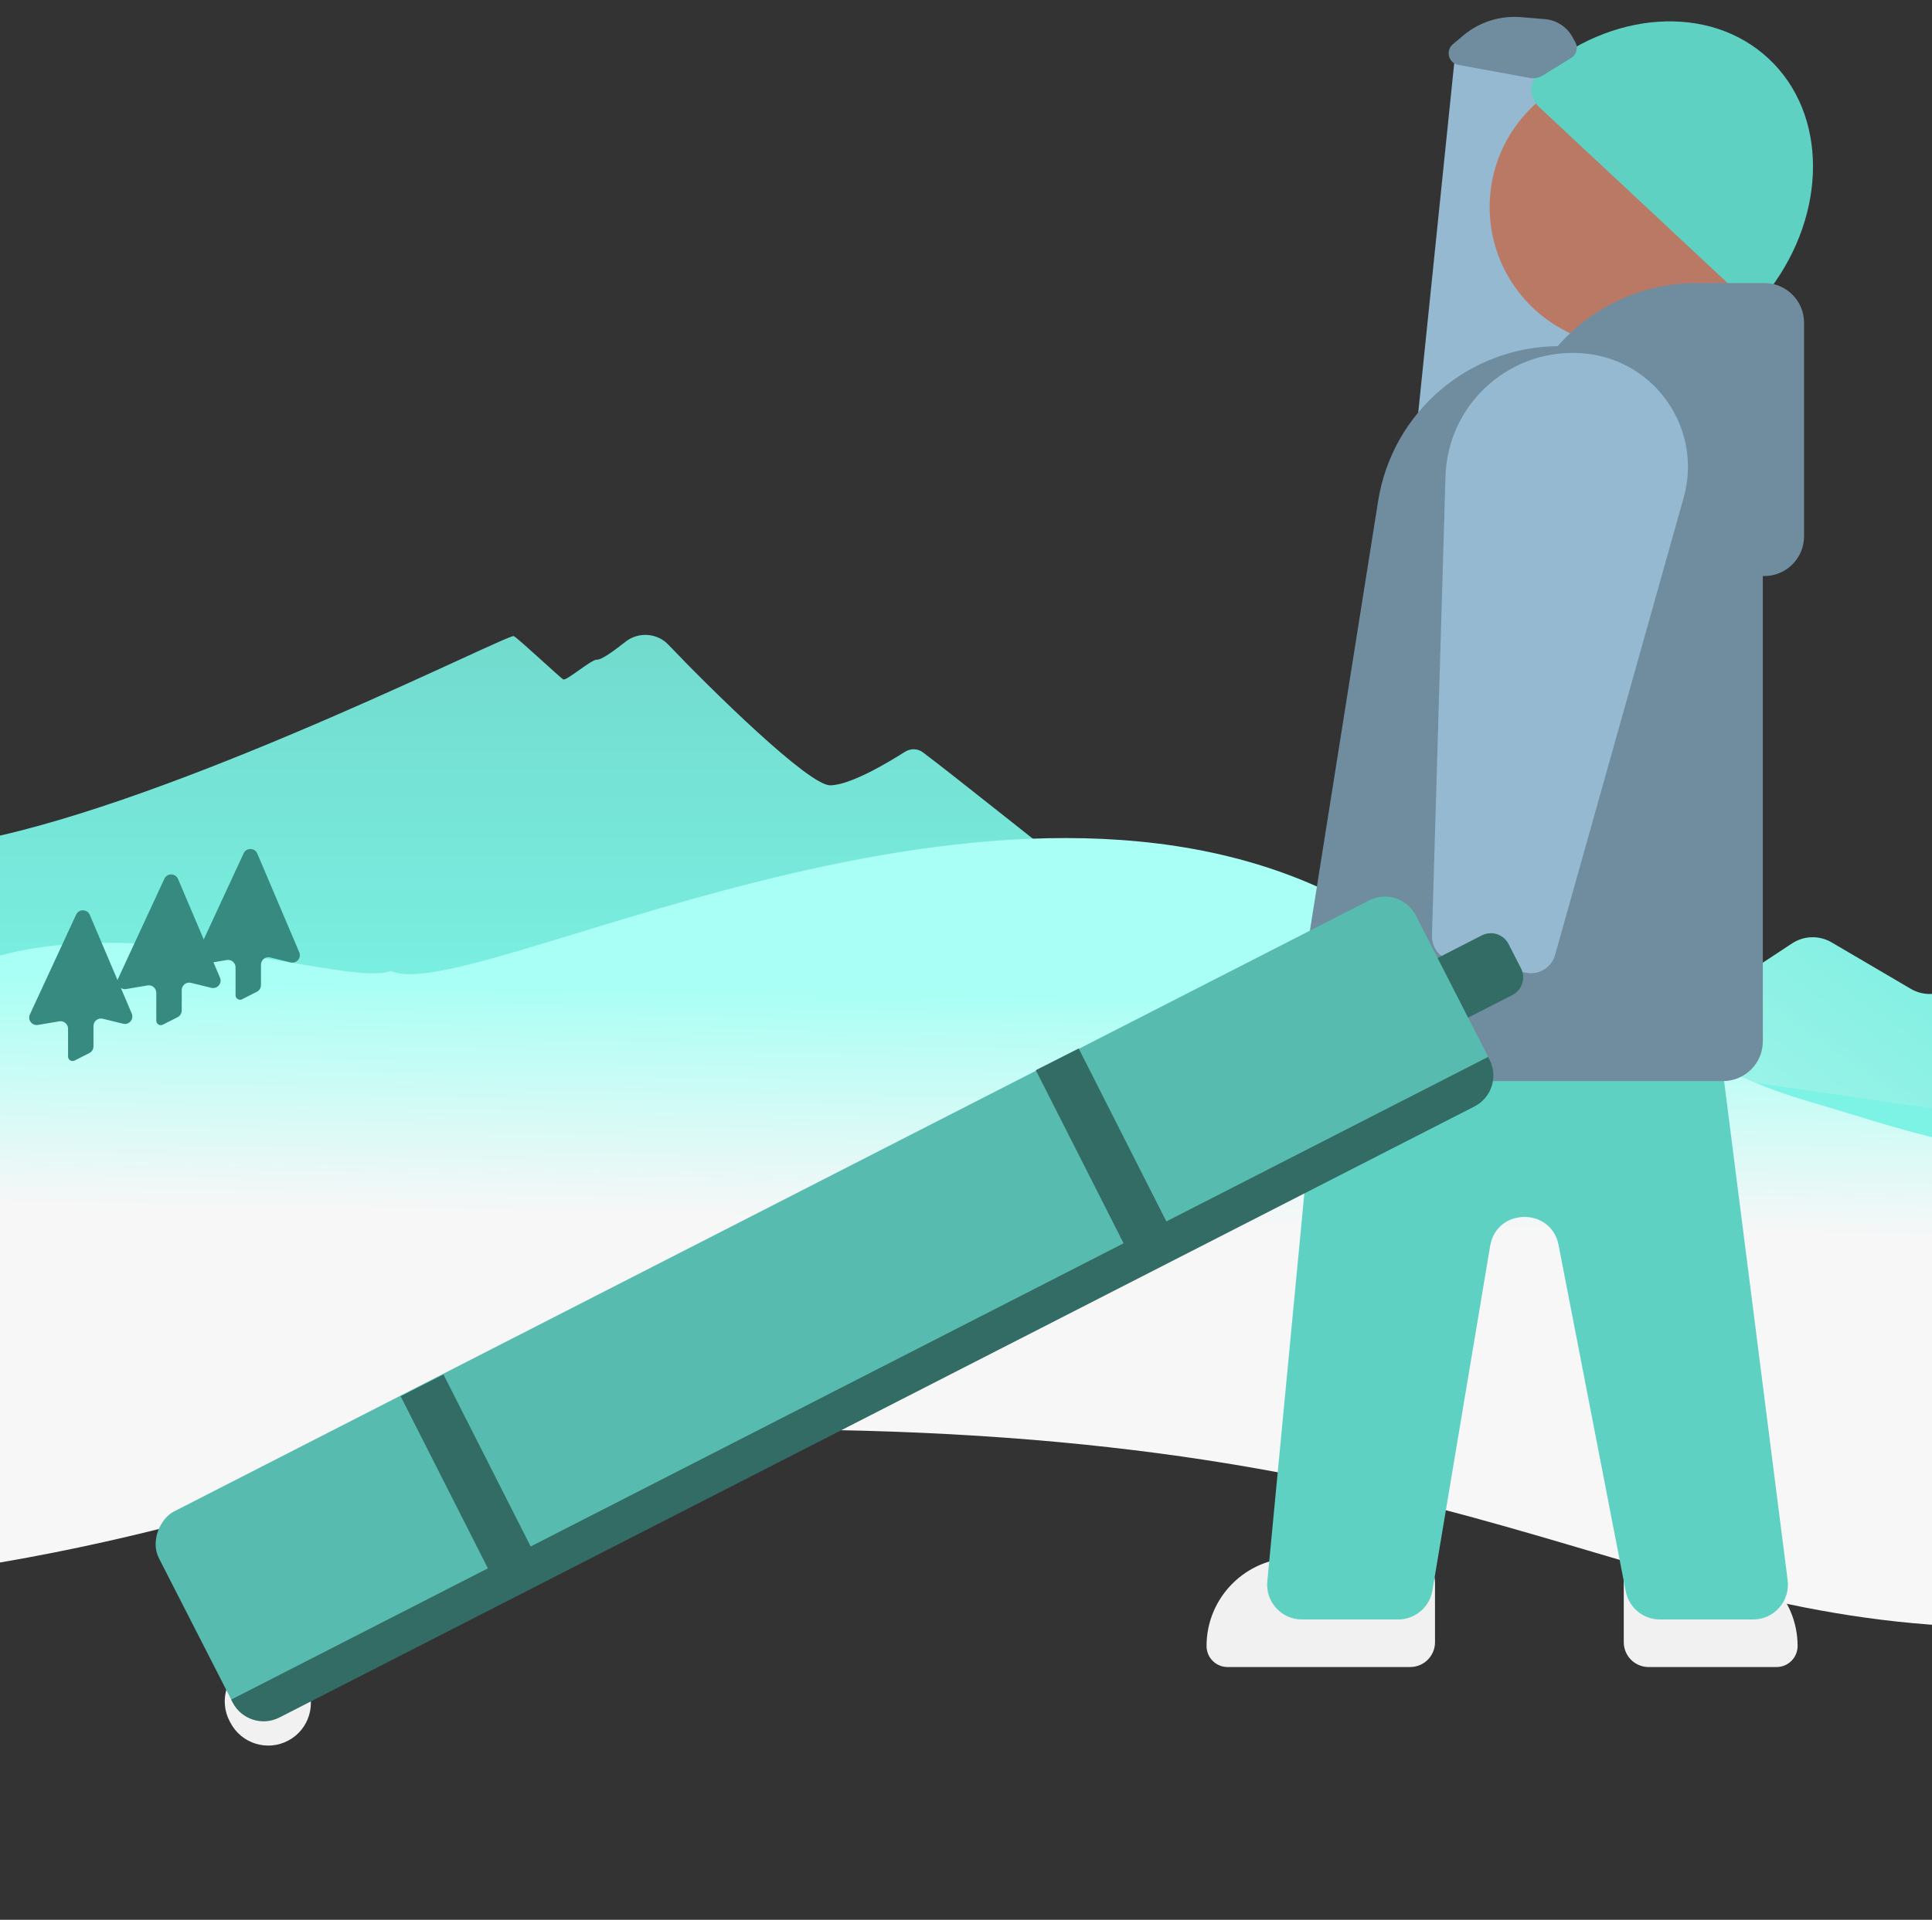 <svg width="327" height="325" viewBox="0 0 327 325" fill="none" xmlns="http://www.w3.org/2000/svg">
<rect x="0" y="0" width="327" height="325" fill="#333333" stroke="none"/>
<path d="M207.88 167.302L237.601 145.966C239.924 144.299 243.075 144.395 245.291 146.202L260.822 158.864C262.789 160.468 265.523 160.741 267.768 159.559L268.025 159.424C270.205 158.277 272.853 158.499 274.812 159.993L284.244 167.191C286.381 168.822 289.316 168.924 291.562 167.446L303.324 159.706C305.337 158.381 307.927 158.315 310.006 159.534L323.418 167.404C325.929 168.878 329.122 168.447 331.154 166.361L346.186 150.927C348.168 148.892 351.262 148.427 353.754 149.789L396.706 173.26C398.737 174.37 400 176.5 400 178.814V208.479C400 211.96 397.189 214.787 393.708 214.807L159.764 216.151C156.255 216.171 153.399 213.332 153.399 209.823V177.182C153.399 174.734 154.812 172.505 157.026 171.46L183.192 159.107C185.243 158.139 187.655 158.343 189.515 159.64L200.569 167.351C202.77 168.887 205.7 168.867 207.88 167.302Z" fill="url(#paint0_linear_4379_141694)"/>
<path d="M86.969 107.687C87.816 108.172 94.799 114.709 95.328 115.016C95.857 115.324 100.091 111.607 101.042 111.675C101.776 111.728 103.912 110.194 105.88 108.633C108.02 106.936 111.206 107.132 113.09 109.109C120.493 116.876 136.861 132.944 140.496 132.944C143.849 132.944 150.219 129.151 153.144 127.288C154.086 126.689 155.282 126.679 156.177 127.347C166.034 134.702 211.472 171.924 215.633 171.924C220.051 171.924 372.01 194.239 373.801 194.502C373.857 194.51 373.842 194.508 373.898 194.519C375.29 194.786 394.39 198.63 398.97 209.09C400.036 211.523 397.799 213.765 395.143 213.765H4.81C2.153 213.765 0 211.612 0 208.956V141.459C34.282 133.598 86.123 107.202 86.969 107.687Z" fill="url(#paint1_linear_4379_141694)"/>
<path d="M66.156 164.36C79.184 170.596 165.913 122.104 225.543 151.314C230.621 153.801 264.77 168.56 279.84 175.523C303.508 186.459 298.952 184.153 316.544 189.602C351.03 200.282 399.952 203.693 399.952 203.693C399.952 203.693 399.952 230.178 399.952 255.783C399.952 255.783 383.479 276.058 337.934 275.52C274.946 274.775 249.211 241.99 129.605 241.99C67.081 241.99 50.88 255.783 0 264.519V161.764C25.658 154.815 59.512 167.157 66.156 164.36Z" fill="url(#paint2_linear_4379_141694)"/>
<path d="M19.995 165.656L27.819 148.765C28.28 147.769 29.703 147.792 30.132 148.802L37.234 165.508C37.642 166.468 36.78 167.481 35.768 167.233L32.324 166.387C31.526 166.191 30.756 166.795 30.756 167.616V171.068C30.756 171.545 30.488 171.982 30.062 172.197L27.555 173.466C27.05 173.721 26.453 173.354 26.453 172.788V168.072C26.453 167.289 25.749 166.694 24.977 166.824L21.354 167.436C20.35 167.605 19.567 166.58 19.995 165.656Z" fill="#368A80"/>
<path d="M5.059 171.731L12.883 154.84C13.344 153.845 14.767 153.867 15.196 154.877L22.299 171.583C22.706 172.543 21.845 173.556 20.832 173.308L17.388 172.462C16.59 172.266 15.82 172.87 15.82 173.691V177.143C15.82 177.62 15.552 178.057 15.126 178.273L12.62 179.541C12.114 179.796 11.517 179.429 11.517 178.863V174.147C11.517 173.364 10.813 172.769 10.041 172.899L6.419 173.511C5.414 173.68 4.631 172.655 5.059 171.731Z" fill="#368A80"/>
<path d="M33.411 161.352L41.235 144.462C41.696 143.466 43.119 143.489 43.548 144.498L50.65 161.205C51.058 162.164 50.196 163.178 49.184 162.929L45.74 162.084C44.942 161.888 44.172 162.492 44.172 163.313V166.765C44.172 167.242 43.904 167.679 43.478 167.894L40.971 169.162C40.466 169.418 39.869 169.051 39.869 168.485V163.769C39.869 162.986 39.165 162.391 38.392 162.521L34.77 163.132C33.766 163.302 32.983 162.276 33.411 161.352Z" fill="#368A80"/>
<path d="M204.213 278.655C204.213 270.405 210.901 263.717 219.151 263.717H238.68C241.001 263.717 242.883 265.599 242.883 267.92V278.008C242.883 280.329 241.001 282.211 238.68 282.211H207.77C205.805 282.211 204.213 280.619 204.213 278.655V278.655Z" fill="#F1F1F1"/>
<path d="M304.252 278.655C304.252 270.405 297.564 263.717 289.314 263.717H279.032C276.711 263.717 274.829 265.599 274.829 267.92V278.008C274.829 280.329 276.711 282.211 279.032 282.211H300.695C302.66 282.211 304.252 280.619 304.252 278.655V278.655Z" fill="#F1F1F1"/>
<path d="M224.721 160.597C225.01 157.577 227.546 155.272 230.579 155.272L283.096 155.272C286.059 155.272 288.56 157.474 288.934 160.413L302.569 267.533C303.016 271.049 300.276 274.161 296.731 274.161L280.943 274.161C278.125 274.161 275.702 272.163 275.166 269.396L263.796 210.779C262.548 204.343 253.298 204.462 252.215 210.927L242.446 269.248C241.971 272.083 239.517 274.161 236.642 274.161L220.355 274.161C216.884 274.161 214.167 271.172 214.497 267.717L224.721 160.597Z" fill="#5FD1C3"/>
<path d="M263.109 7.179C265.169 7.194 266.914 8.699 267.231 10.734L278.851 85.262C279.252 87.829 277.251 90.141 274.653 90.113L242.608 89.767C240.135 89.74 238.219 87.594 238.472 85.134L246.115 10.858C246.336 8.703 248.16 7.07 250.326 7.085L263.109 7.179Z" fill="#95B9D0"/>
<path d="M233.255 84.823C235.654 69.716 248.679 58.596 263.975 58.596H291.642C295.356 58.596 298.367 61.607 298.367 65.321V176.288C298.367 180.002 295.356 183.013 291.642 183.013H225.541C221.407 183.013 218.251 179.317 218.899 175.234L233.255 84.823Z" fill="#708DA0"/>
<circle cx="275.669" cy="35.057" r="23.538" fill="#B97965"/>
<path d="M299.35 9.929C309.387 19.301 309.254 36.057 299.607 48.895C298.212 50.751 295.529 50.831 293.833 49.247L260.501 18.123C258.804 16.539 258.701 13.857 260.457 12.339C272.605 1.835 289.312 0.556 299.35 9.929Z" fill="#5FD1C3"/>
<path d="M256.451 73.772C259.009 58.837 271.956 47.918 287.109 47.918H298.621C302.335 47.918 305.346 50.929 305.346 54.643V90.791C305.346 94.505 302.335 97.516 298.621 97.516H260.36C256.192 97.516 253.027 93.764 253.731 89.656L256.451 73.772Z" fill="#708DA0"/>
<path d="M245.904 162.678C243.82 162.343 242.308 160.515 242.37 158.405L244.657 80.651C245.024 68.19 255.86 58.642 268.268 59.846V59.846V59.846C280.22 61.006 288.215 72.693 284.965 84.253L263.196 161.687C262.618 163.742 260.59 165.038 258.482 164.699L245.904 162.678Z" fill="#95B9D0"/>
<path d="M48.79 294.665C45.269 296.537 40.897 295.199 39.025 291.678L38.883 291.412C37.012 287.891 38.349 283.519 41.87 281.647V281.647C45.391 279.776 49.763 281.113 51.635 284.634L51.776 284.9C53.648 288.422 52.311 292.793 48.79 294.665V294.665Z" fill="#F1F1F1"/>
<path d="M250.806 158.354C252.459 157.508 254.485 158.163 255.331 159.817L257.432 163.926C258.278 165.579 257.623 167.605 255.97 168.451L248.357 172.344L243.193 162.247L250.806 158.354Z" fill="#326C65"/>
<rect x="236.961" y="149.752" width="38.995" height="238.951" rx="5.885" transform="rotate(62.914 236.961 149.752)" fill="#58BBAF"/>
<path d="M251.876 178.923L252.117 179.395C253.597 182.289 252.451 185.834 249.558 187.314L47.292 290.757C44.399 292.237 40.853 291.091 39.374 288.197L39.132 287.725L251.876 178.923Z" fill="#326C65"/>
<path d="M85.449 271.169L67.811 236.374L75.064 232.698L92.702 267.492L85.449 271.169Z" fill="#326C65"/>
<path d="M192.955 215.967L175.317 181.172L182.57 177.496L200.208 212.29L192.955 215.967Z" fill="#326C65"/>
<path d="M257.422 2.904C253.882 2.611 250.369 3.731 247.652 6.019L245.907 7.487C244.613 8.577 245.171 10.68 246.835 10.985L258.904 13.195C259.669 13.335 260.46 13.186 261.122 12.778L265.931 9.812C266.841 9.251 267.149 8.075 266.631 7.14L266.137 6.25C265.184 4.53 263.434 3.401 261.475 3.239L257.422 2.904Z" fill="#708DA0"/>
<defs>
<linearGradient id="paint0_linear_4379_141694" x1="225.543" y1="260.975" x2="315.846" y2="132.716" gradientUnits="userSpaceOnUse">
<stop stop-color="#E1FFFB"/>
<stop offset="1" stop-color="#75EDDF"/>
</linearGradient>
<linearGradient id="paint1_linear_4379_141694" x1="217.855" y1="105.424" x2="217.855" y2="178.337" gradientUnits="userSpaceOnUse">
<stop stop-color="#71DACD"/>
<stop offset="1" stop-color="#7CF3E5"/>
</linearGradient>
<linearGradient id="paint2_linear_4379_141694" x1="209.58" y1="168.965" x2="208.92" y2="207.605" gradientUnits="userSpaceOnUse">
<stop stop-color="#A9FFF5"/>
<stop offset="1" stop-color="#F7F7F7"/>
</linearGradient>
</defs>
</svg>
